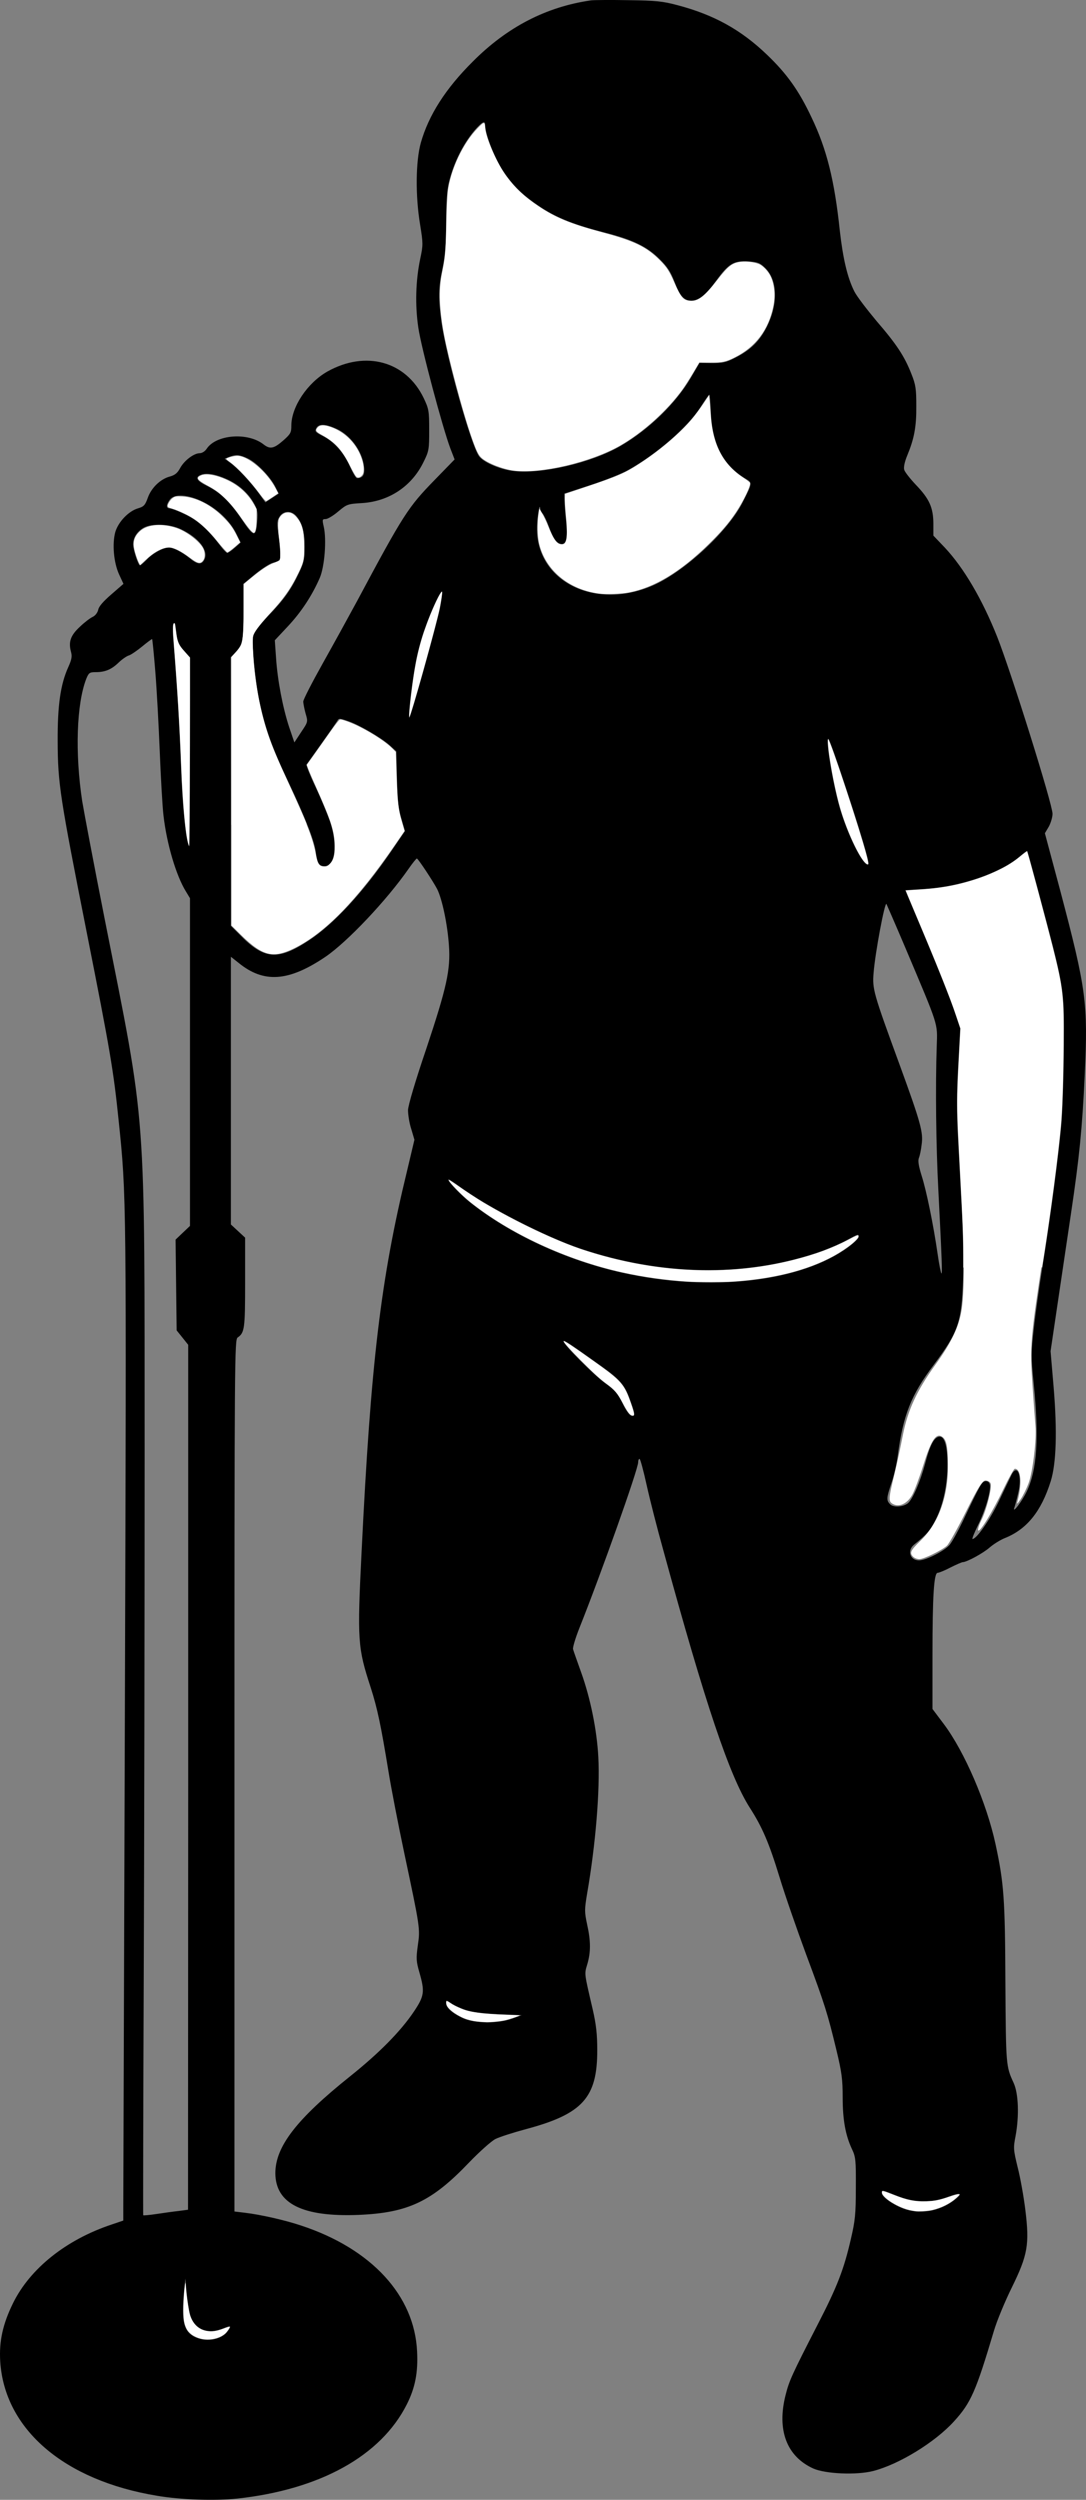 <?xml version="1.0" encoding="UTF-8" standalone="no"?>
<svg
   version="1.0"
   width="610.646pt"
   height="1404.384pt"
   viewBox="0 0 610.646 1404.384"
   preserveAspectRatio="xMidYMid"
   id="svg1"
   xmlns="http://www.w3.org/2000/svg"
   xmlns:svg="http://www.w3.org/2000/svg">
  <rect x="0" y="0" width="610.646" height="1404.384" fill="#808080" stroke="none"/>
  <defs
     id="defs1" />
  <g
     transform="matrix(0.1,0,0,-0.1,-162.174,1488.609)"
     fill="#000000"
     stroke="none"
     id="g1">
    <path
       d="m 4945,14884 c -252,-36 -472,-150 -665,-344 -153,-152 -248,-301 -292,-456 -29,-104 -31,-299 -4,-460 17,-105 17,-115 1,-190 -26,-123 -30,-262 -11,-389 16,-111 136,-561 180,-678 l 24,-62 -113,-116 c -148,-152 -174,-191 -435,-679 -46,-85 -133,-243 -193,-350 -60,-107 -110,-204 -110,-215 0,-11 6,-41 13,-67 14,-47 14,-47 -25,-105 l -38,-58 -29,85 c -36,109 -66,265 -74,390 l -7,99 74,79 c 75,80 136,173 179,272 27,63 39,215 22,288 -9,39 -8,42 11,42 11,0 43,19 71,43 49,41 53,42 136,47 150,10 276,94 342,228 32,64 33,72 33,182 0,108 -2,119 -31,180 -100,207 -326,269 -541,149 -113,-64 -203,-199 -203,-304 0,-39 -4,-47 -46,-84 -53,-46 -74,-50 -111,-21 -89,69 -266,55 -319,-25 -9,-14 -26,-25 -39,-25 -33,0 -87,-41 -110,-83 -15,-28 -29,-40 -58,-48 -53,-14 -104,-63 -124,-119 -15,-42 -22,-50 -56,-60 -53,-16 -110,-76 -127,-133 -18,-66 -9,-171 21,-237 l 25,-54 -68,-59 c -45,-39 -71,-68 -74,-87 -4,-16 -16,-32 -30,-39 -14,-6 -47,-31 -73,-56 -53,-49 -65,-85 -50,-141 7,-25 4,-43 -15,-85 -44,-97 -61,-214 -60,-419 1,-237 13,-312 164,-1075 132,-666 150,-773 179,-1055 44,-422 44,-423 35,-3290 -5,-1504 -9,-2770 -9,-2812 v -77 l -65,-22 c -256,-85 -459,-247 -555,-442 -57,-116 -79,-213 -72,-327 24,-381 359,-669 882,-755 135,-23 324,-29 450,-16 467,51 808,240 954,529 47,93 64,179 58,297 -14,315 -257,578 -652,708 -89,30 -230,62 -317,72 l -58,7 v 2449 c 0,2366 1,2448 18,2461 39,27 42,49 42,309 v 252 l -40,37 -40,37 v 752 752 l 43,-34 c 142,-116 282,-106 489,34 122,83 343,316 467,494 23,33 44,59 47,58 9,-4 91,-128 114,-172 28,-56 58,-198 66,-316 10,-137 -13,-238 -127,-580 -62,-182 -102,-318 -103,-345 0,-25 7,-73 18,-106 l 18,-61 -41,-173 c -149,-612 -204,-1079 -256,-2140 -25,-503 -22,-540 51,-764 38,-118 58,-215 100,-471 14,-88 54,-295 89,-460 89,-420 90,-423 76,-519 -10,-72 -9,-89 9,-151 31,-108 28,-132 -31,-220 -74,-110 -194,-232 -358,-363 -303,-242 -421,-396 -421,-545 1,-171 153,-247 470,-234 277,12 410,75 620,295 59,61 124,119 147,131 24,12 102,37 173,56 318,85 401,177 400,445 0,87 -6,142 -25,225 -49,211 -48,199 -31,256 20,68 20,130 -1,224 -15,71 -15,82 0,173 48,276 73,581 63,767 -8,153 -45,333 -97,477 -22,62 -43,120 -45,129 -3,8 13,62 36,120 123,308 330,891 330,930 0,11 3,19 8,19 4,0 22,-66 40,-148 18,-81 60,-246 94,-367 236,-863 372,-1267 486,-1445 70,-109 108,-197 167,-390 31,-102 99,-297 150,-435 105,-281 120,-330 170,-537 30,-124 35,-164 35,-265 0,-127 16,-213 52,-290 21,-44 23,-61 22,-218 0,-149 -4,-185 -28,-288 -39,-170 -77,-268 -185,-477 -146,-284 -162,-319 -182,-399 -50,-197 6,-345 156,-413 68,-30 242,-38 336,-14 145,37 348,161 455,279 95,104 123,168 224,507 17,58 63,168 101,245 90,183 100,242 76,437 -9,73 -28,180 -43,238 -24,99 -25,109 -12,175 21,113 17,240 -11,300 -43,93 -43,99 -46,560 -2,474 -8,561 -56,783 -50,229 -173,516 -290,672 l -64,85 v 305 c 0,328 8,460 29,460 7,0 40,13 72,30 32,16 64,30 69,30 23,0 116,51 151,82 22,19 59,42 83,52 125,49 207,149 261,321 31,100 37,279 16,530 l -17,200 40,270 c 22,149 56,376 75,505 47,315 63,477 77,777 19,404 9,480 -137,1033 l -87,325 22,37 c 11,20 21,53 21,72 0,54 -232,794 -311,994 -84,211 -188,388 -295,502 l -64,67 v 69 c -1,89 -22,137 -99,217 -32,34 -62,72 -65,84 -4,13 2,44 17,80 39,94 52,161 51,278 0,95 -3,119 -27,179 -39,100 -83,167 -197,299 -55,66 -112,140 -125,167 -38,76 -63,181 -81,339 -30,285 -74,460 -159,637 -71,151 -139,246 -251,353 -146,140 -298,224 -503,278 -83,22 -120,26 -276,28 -99,2 -193,1 -210,-1 z m -595,-703 c 0,-49 54,-185 100,-254 58,-87 113,-140 215,-207 91,-59 187,-97 355,-140 159,-40 240,-79 311,-150 43,-42 62,-72 83,-126 31,-81 54,-107 95,-107 41,0 82,33 141,114 68,93 97,111 177,107 55,-4 67,-8 97,-37 70,-68 74,-200 11,-328 -41,-82 -93,-134 -182,-178 -48,-25 -70,-29 -128,-29 l -70,1 -50,-85 c -83,-141 -233,-287 -390,-379 -167,-98 -455,-164 -614,-142 -76,11 -165,51 -187,84 -47,71 -181,552 -209,745 -19,139 -19,197 5,309 15,71 20,133 20,255 0,106 5,182 15,224 28,118 87,233 158,310 35,37 47,40 47,13 z m 1268,-1599 c 6,-188 69,-310 199,-387 36,-21 35,-24 -19,-130 -81,-160 -317,-381 -494,-463 -329,-151 -669,15 -663,322 1,56 15,140 18,107 0,-8 7,-22 14,-30 8,-9 24,-43 36,-76 25,-68 46,-95 72,-95 26,0 33,38 24,128 -5,43 -9,95 -9,116 l -1,39 147,48 c 80,26 177,64 213,85 159,89 333,240 405,352 25,39 47,71 50,71 3,1 6,-38 8,-87 z m -2102,-106 c 86,-40 154,-143 154,-232 0,-30 -13,-44 -41,-44 -6,0 -23,29 -39,64 -35,79 -89,140 -152,172 -43,22 -47,27 -38,44 14,27 53,25 116,-4 z m -500,-166 c 50,-24 124,-101 153,-157 l 20,-40 -38,-25 -37,-24 -38,52 c -47,64 -121,143 -161,171 l -30,22 25,10 c 38,15 60,13 106,-9 z m -121,-115 c 64,-28 119,-75 152,-132 22,-37 25,-53 21,-104 -7,-94 -18,-93 -88,11 -70,102 -121,150 -197,188 -57,28 -66,48 -30,61 30,12 82,3 142,-24 z m -128,-130 c 80,-40 151,-109 185,-180 l 23,-47 -33,-29 c -18,-16 -37,-29 -42,-29 -5,0 -22,17 -37,37 -71,93 -128,145 -199,179 -39,19 -79,34 -88,34 -20,0 -21,19 0,48 25,36 104,31 191,-13 z m 520,-77 c 34,-39 48,-89 48,-173 0,-69 -4,-89 -32,-147 -44,-93 -84,-150 -174,-243 -48,-51 -79,-93 -83,-112 -10,-43 11,-258 36,-373 31,-147 72,-259 160,-444 98,-207 146,-331 155,-394 8,-63 19,-82 48,-82 62,0 77,118 32,252 -15,42 -51,129 -81,193 -31,65 -53,121 -51,126 3,4 42,58 85,119 44,62 84,119 89,127 7,14 13,14 57,-1 62,-20 187,-93 237,-137 l 37,-34 4,-155 c 3,-120 8,-171 25,-224 l 20,-69 -76,-111 c -162,-236 -325,-412 -466,-504 -174,-114 -251,-107 -389,35 l -48,48 v 754 l -1,754 24,26 c 44,46 47,63 47,228 v 159 l 68,56 c 37,30 82,59 100,63 19,4 36,13 39,21 3,8 0,59 -7,114 -12,89 -11,101 4,124 21,33 65,35 93,4 z m -646,-76 c 102,-49 156,-122 129,-171 -15,-29 -39,-26 -80,8 -45,36 -93,61 -120,61 -30,0 -91,-33 -124,-69 -17,-17 -33,-31 -37,-31 -10,0 -39,89 -39,119 1,38 23,72 61,93 47,25 147,21 210,-10 z m 1454,-444 c -19,-94 -166,-620 -172,-614 -7,7 18,219 38,318 10,53 32,134 49,180 37,107 93,225 98,210 2,-6 -4,-49 -13,-94 z m -1480,-151 c 5,-36 16,-59 41,-86 l 34,-38 v -533 c 0,-294 -2,-531 -4,-529 -17,17 -38,221 -46,445 -8,222 -21,440 -45,735 -2,36 -2,69 3,73 4,4 8,2 9,-6 1,-7 5,-35 8,-61 z m -120,-203 c 8,-98 19,-300 25,-449 6,-148 15,-310 21,-360 18,-159 71,-338 126,-427 l 23,-38 v -920 -921 l -40,-38 -41,-39 3,-255 3,-255 33,-41 32,-40 V 4901 l -1,-2429 -52,-7 c -29,-3 -85,-11 -125,-17 -40,-6 -74,-9 -75,-7 -1,2 0,607 3,1344 3,737 5,2051 5,2920 -1,2004 13,1820 -225,3020 -60,303 -116,600 -126,660 -41,270 -32,547 23,688 14,34 19,37 53,37 53,0 89,15 130,55 19,18 45,36 57,39 12,4 46,27 75,51 29,24 54,42 55,41 2,-2 10,-83 18,-182 z m 3874,-627 c 89,-267 143,-449 136,-456 -22,-21 -104,134 -154,293 -40,123 -91,423 -71,411 5,-3 45,-114 89,-248 z m 1082,-573 c 159,-597 154,-567 153,-899 -1,-148 -7,-340 -13,-425 -13,-166 -64,-554 -111,-840 -15,-96 -36,-242 -45,-325 -16,-140 -16,-161 -1,-311 31,-307 19,-486 -39,-607 -26,-55 -82,-128 -70,-92 4,11 14,48 22,83 24,97 -5,171 -39,100 -9,-18 -41,-85 -71,-148 -49,-102 -124,-210 -147,-210 -4,0 10,35 31,78 41,82 72,188 67,225 -2,14 -10,22 -23,22 -21,0 -32,-19 -131,-228 -26,-54 -58,-112 -72,-129 -29,-35 -134,-88 -173,-88 -50,0 -68,55 -28,88 74,59 92,81 124,145 42,85 65,198 64,310 0,98 -16,152 -43,152 -30,0 -54,-43 -82,-150 -27,-101 -70,-201 -97,-224 -26,-21 -82,-25 -100,-6 -22,22 -21,35 7,119 14,39 30,109 36,156 30,225 74,338 201,507 140,187 158,240 166,483 3,91 0,258 -6,373 -6,114 -16,300 -22,415 -9,156 -8,258 1,414 l 11,206 -35,104 c -19,56 -88,231 -154,388 l -120,285 112,7 c 197,12 425,90 531,182 22,19 41,33 43,31 1,-1 25,-87 53,-191 z m -740,-349 c 192,-454 182,-423 178,-555 -8,-223 -4,-568 9,-810 20,-392 23,-474 17,-468 -3,3 -13,52 -21,109 -24,165 -63,356 -90,440 -17,55 -22,84 -15,101 5,12 12,46 15,74 10,68 -5,123 -124,449 -148,404 -154,425 -146,517 9,112 62,395 72,386 1,-2 49,-111 105,-243 z M 4203,8222 c 156,-116 489,-286 683,-351 452,-152 917,-160 1324,-25 58,19 133,51 168,70 71,39 72,39 72,21 0,-8 -26,-33 -57,-56 -266,-197 -776,-255 -1272,-145 -317,70 -637,219 -862,400 -60,49 -129,124 -114,124 3,0 29,-17 58,-38 z m 804,-1014 c 98,-70 125,-101 152,-172 34,-92 37,-109 15,-104 -12,2 -32,29 -52,71 -28,56 -45,75 -97,112 -64,46 -235,218 -235,236 0,10 35,-13 217,-143 z M 4240,3594 c 37,-12 98,-20 185,-24 l 130,-5 -55,-20 c -80,-28 -208,-27 -275,3 -60,28 -95,59 -95,84 0,19 1,19 28,0 15,-11 52,-28 82,-38 z M 6665,2550 c 100,-40 194,-41 290,-5 72,27 83,20 31,-20 -83,-63 -194,-81 -286,-46 -60,23 -120,66 -120,87 0,18 -3,19 85,-16 z M 2690,1884 c 24,-84 98,-116 187,-79 43,18 48,16 26,-14 -32,-47 -114,-64 -178,-37 -70,29 -85,90 -68,261 l 7,70 7,-78 c 4,-43 12,-98 19,-123 z"
       id="path1" />
  </g>
  <path
     style="fill:#ffffff;stroke-width:0.411"
     d="m 288.873,264.396 c -6.267,-0.815 -14.846,-4.196 -18.095,-7.131 -1.924,-1.738 -3.231,-4.579 -6.355,-13.804 -4.67,-13.792 -12.011,-41.377 -14.658,-55.078 -2.739,-14.177 -3.162,-25.598 -1.286,-34.732 1.83,-8.91 2.092,-11.792 2.465,-27.128 0.203,-8.364 0.568,-16.798 0.811,-18.741 1.56,-12.495 8.625,-27.467 16.941,-35.902 3.65,-3.702 3.778,-3.695 4.163,0.255 0.59,6.054 6.732,19.888 11.977,26.978 4.932,6.666 10.105,11.471 18.115,16.827 9.506,6.355 17.992,9.826 35.554,14.541 18.29,4.91 24.997,8.159 32.607,15.798 3.849,3.864 5.223,5.985 8.057,12.447 3.691,8.416 5.007,9.934 8.892,10.256 4.48,0.372 8.006,-2.327 15.276,-11.693 6.205,-7.994 8.4,-9.66 13.469,-10.223 3.465,-0.385 8.6,0.409 10.73,1.657 1.987,1.165 4.377,3.784 5.577,6.113 2.345,4.552 2.978,11.215 1.664,17.518 -2.729,13.082 -10.005,22.636 -21.695,28.485 -4.952,2.478 -7.025,2.905 -13.829,2.851 l -6.044,-0.048 -3.466,5.832 c -1.907,3.208 -4.529,7.312 -5.827,9.121 -8.619,12.003 -22.408,24.426 -35.274,31.778 -16.333,9.333 -44.684,15.986 -59.769,14.025 z"
     id="path2" />
  <path
     style="fill:#ffffff;stroke-width:0.411"
     d="m 336.655,333.453 c -16.934,-2.284 -29.936,-13.154 -33.496,-28.001 -0.946,-3.945 -1.113,-11.522 -0.365,-16.55 l 0.46,-3.095 1.619,2.685 c 0.891,1.477 2.366,4.569 3.279,6.872 2.847,7.181 4.638,9.866 6.916,10.366 3.724,0.818 4.409,-3.021 3.066,-17.187 -0.352,-3.714 -0.583,-7.732 -0.514,-8.928 l 0.126,-2.175 11.303,-3.784 c 19.008,-6.362 22.713,-8.006 32.149,-14.265 10.747,-7.128 21.545,-16.43 27.986,-24.11 1.631,-1.945 4.443,-5.73 6.25,-8.412 l 3.285,-4.876 0.279,2.821 c 0.153,1.552 0.472,5.596 0.708,8.987 1.139,16.343 6.909,27.203 18.434,34.691 1.83,1.189 3.43,2.43 3.556,2.757 0.573,1.493 -3.542,10.113 -8.025,16.808 -3.891,5.811 -8.361,10.998 -15.417,17.889 -15.7,15.332 -30.286,24.14 -44.552,26.905 -4.227,0.819 -13.114,1.133 -17.05,0.602 z"
     id="path3" />
  <path
     style="fill:#ffffff;stroke-width:0.411"
     d="m 200.031,267.469 c -0.473,-0.602 -1.886,-3.126 -3.139,-5.609 -4.756,-9.422 -8.352,-13.327 -16.326,-17.73 -3.104,-1.714 -3.439,-2.508 -1.766,-4.182 1.323,-1.323 3.603,-1.322 7.355,0.002 8.13,2.869 14.703,9.722 17.365,18.106 1.31,4.127 1.335,7.583 0.063,8.982 -1.438,1.582 -2.541,1.716 -3.553,0.43 z"
     id="path4" />
  <path
     style="fill:#ffffff;stroke-width:0.411"
     d="m 146.542,278.1 c -5.63,-7.628 -12.823,-15.325 -17.376,-18.595 -1.062,-0.763 -1.931,-1.525 -1.931,-1.695 0,-0.574 4.304,-1.752 6.309,-1.727 6.076,0.077 16.549,9.008 21.444,18.287 l 1.453,2.754 -3.096,2.089 c -1.703,1.149 -3.332,2.179 -3.62,2.29 -0.308,0.118 -1.618,-1.282 -3.184,-3.403 z"
     id="path5" />
  <path
     style="fill:#ffffff;stroke-width:0.411"
     d="m 140.286,297.203 c -0.995,-1.187 -2.897,-3.73 -4.226,-5.652 -3.61,-5.221 -6.328,-8.512 -9.699,-11.741 -3.372,-3.23 -5.22,-4.558 -9.945,-7.142 -5.71,-3.123 -6.406,-4.326 -3.265,-5.642 4.505,-1.887 15.6,1.816 22.186,7.404 3.143,2.667 5.496,5.482 7.437,8.9 l 1.518,2.672 -0.024,5.138 c -0.025,5.273 -0.605,8.221 -1.621,8.221 -0.304,0 -1.367,-0.971 -2.363,-2.158 z"
     id="path6" />
  <path
     style="fill:#ffffff;stroke-width:0.411"
     d="m 126.145,308.703 c -0.91,-0.956 -2.841,-3.216 -4.29,-5.022 -3.823,-4.764 -8.673,-9.389 -12.548,-11.967 -3.39,-2.255 -9.151,-4.99 -12.535,-5.95 -2.792,-0.792 -2.987,-1.127 -1.907,-3.266 0.509,-1.007 1.573,-2.268 2.364,-2.801 1.326,-0.893 1.745,-0.954 5.343,-0.772 7.866,0.398 16.568,4.915 23.661,12.282 3.432,3.564 4.826,5.543 7.107,10.087 l 1.693,3.371 -2.421,2.131 c -1.332,1.172 -2.959,2.472 -3.617,2.888 l -1.195,0.757 z"
     id="path7" />
  <path
     style="fill:#ffffff;stroke-width:0.411"
     d="m 77.94,315.86 c -0.461,-0.903 -1.318,-3.275 -1.904,-5.269 -1.679,-5.712 -0.887,-9.043 2.951,-12.421 4.109,-3.617 12.482,-4.229 20.404,-1.492 5.706,1.971 13.03,7.634 14.903,11.52 1.08,2.242 1.058,5.163 -0.051,6.649 -1.608,2.155 -2.933,1.877 -7.605,-1.595 -4.996,-3.713 -8.961,-5.671 -11.482,-5.671 -3.845,0 -8.482,2.473 -13.483,7.19 l -2.895,2.731 z"
     id="path8" />
  <path
     style="fill:#ffffff;stroke-width:0.411"
     d="m 130.112,416.296 v -47.067 l 2.302,-2.504 c 1.266,-1.377 2.657,-3.307 3.091,-4.287 1.161,-2.625 1.572,-8.348 1.584,-22.068 l 0.011,-12.22 4.008,-3.312 c 5.766,-4.765 9.745,-7.413 12.813,-8.527 1.476,-0.536 2.92,-1.17 3.208,-1.409 0.717,-0.595 0.678,-5.909 -0.09,-12.064 -0.775,-6.21 -0.789,-10.181 -0.042,-11.616 0.939,-1.804 2.521,-3.012 4.248,-3.244 1.975,-0.265 3.6,0.5 5.387,2.535 3.26,3.713 4.321,7.85 4.327,16.862 0.007,7.793 -0.264,8.79 -4.719,17.489 -3.263,6.372 -7.396,12.086 -13.514,18.682 -5.628,6.068 -9.008,10.303 -9.995,12.525 -0.745,1.677 -0.794,2.418 -0.563,8.426 0.626,16.271 3.68,33.529 8.466,47.826 2.477,7.4 5.121,13.705 11.804,28.143 4.697,10.148 10.013,22.197 10.013,22.694 0,0.11 -9.526,0.2 -21.168,0.2 h -21.168 z"
     id="path9" />
  <path
     style="fill:#ffffff;stroke-width:0.411"
     d="m 151.28,535.844 c -4.558,-0.977 -9.058,-3.995 -15.716,-10.541 l -5.452,-5.36 v -75.401 -75.401 l 2.325,-2.511 c 1.279,-1.381 2.67,-3.29 3.091,-4.243 1.137,-2.57 1.549,-8.389 1.561,-22.021 l 0.011,-12.224 3.957,-3.277 c 5.684,-4.707 9.789,-7.437 12.864,-8.553 1.476,-0.536 2.92,-1.17 3.208,-1.409 0.717,-0.595 0.678,-5.909 -0.09,-12.064 -0.775,-6.21 -0.789,-10.181 -0.042,-11.616 0.939,-1.804 2.521,-3.012 4.248,-3.244 1.975,-0.265 3.6,0.5 5.387,2.535 3.22,3.667 4.308,7.843 4.34,16.656 0.028,7.781 -0.285,8.979 -4.519,17.272 -3.459,6.777 -7.427,12.305 -13.712,19.104 -5.733,6.202 -9.043,10.344 -10.011,12.525 -0.743,1.675 -0.793,2.426 -0.566,8.426 0.553,14.568 3.317,31.317 7.328,44.402 2.588,8.443 5.235,14.849 14.013,33.91 9.234,20.052 12.585,28.893 14.087,37.168 1.019,5.614 1.892,6.813 4.965,6.813 1.244,0 1.815,-0.3 3.061,-1.61 1.951,-2.051 2.655,-4.731 2.598,-9.899 -0.088,-8.087 -1.963,-14.024 -10.318,-32.677 -1.924,-4.295 -3.929,-8.949 -4.456,-10.342 l -0.958,-2.532 4.298,-6.009 c 2.364,-3.305 6.437,-9.055 9.053,-12.779 2.934,-4.178 5.019,-6.77 5.445,-6.77 1.445,0 7.243,2.213 11.382,4.345 7.815,4.025 14.778,8.689 18.169,12.17 l 1.73,1.776 0.44,13.359 c 0.49,14.867 0.962,18.91 3.046,26.083 l 1.428,4.915 -5.371,7.827 c -21.397,31.179 -39.482,49.692 -56.847,58.194 -5.828,2.853 -10.242,3.801 -13.975,3.001 z"
     id="path10" />
  <path
     style="fill:#ffffff;stroke-width:0.152"
     d="m 105.93,474.138 c -1.623,-5.07 -3.225,-22.431 -4.065,-44.062 -0.891,-22.935 -2.019,-41.674 -4.108,-68.22 -0.628,-7.981 -0.634,-10.948 -0.025,-11.557 0.485,-0.485 0.659,0.041 1.072,3.249 0.526,4.079 0.806,5.566 1.317,6.976 0.75,2.071 1.493,3.119 4.903,6.915 l 1.797,2.001 -0.008,23.611 c -0.007,29.389 -0.276,80.365 -0.43,81.388 l -0.114,0.762 z"
     id="path11" />
  <path
     style="fill:#ffffff;stroke-width:0.153"
     d="m 230.124,402.566 c -0.191,-0.499 0.325,-6.448 1.127,-12.992 2.124,-17.328 4.254,-26.912 8.616,-38.767 2.757,-7.494 6.353,-15.468 7.994,-17.729 0.677,-0.933 0.83,-0.85 0.707,0.381 -0.175,1.754 -0.848,5.959 -1.324,8.278 -1.643,8.007 -12.613,47.823 -16.175,58.709 -0.419,1.28 -0.785,2.327 -0.813,2.327 -0.029,0 -0.087,-0.093 -0.131,-0.207 z"
     id="path12" />
  <path
     style="fill:#ffffff;stroke-width:0.231"
     d="m 486.739,484.898 c -3.231,-2.837 -9.185,-15.121 -13.124,-27.077 -2.7,-8.195 -5.525,-21.027 -7.286,-33.09 -0.687,-4.707 -1.015,-9.646 -0.625,-9.404 1.269,0.784 17.984,51.386 21.587,65.349 1.292,5.008 1.194,5.756 -0.553,4.222 z"
     id="path13" />
  <path
     style="fill:#ffffff;stroke-width:0.231"
     d="m 541.655,704.779 c 0,-10.135 -0.265,-16.806 -1.855,-46.847 -1.969,-37.215 -1.979,-38.709 -0.448,-67.179 l 0.697,-12.963 -2.184,-6.474 c -4.085,-12.107 -9.811,-26.429 -24.416,-61.065 -2.303,-5.462 -4.162,-9.956 -4.13,-9.985 0.032,-0.03 2.765,-0.223 6.074,-0.43 12.504,-0.78 20.241,-2.026 29.636,-4.774 11.869,-3.471 21.185,-7.953 28.097,-13.52 1.591,-1.281 3.222,-2.562 3.625,-2.846 l 0.733,-0.517 0.357,1.101 c 1.118,3.452 10.923,40.136 14.148,52.934 5.794,22.993 6.273,27.321 6.049,54.609 -0.181,22.11 -0.663,36.394 -1.56,46.279 -1.44,15.871 -5.677,48.186 -9.528,72.658 l -0.983,6.248 -22.156,0.059 -22.156,0.059 z"
     id="path14" />
  <path
     style="fill:#ffffff;stroke-width:1.104"
     d="m 513.478,874.607 c -2.185,-2.185 -1.585,-3.474 4.289,-9.208 10.095,-9.854 15.472,-24.9 15.258,-42.694 -0.127,-10.618 -0.877,-14.028 -3.439,-15.644 -3.287,-2.073 -6.027,2.105 -10.29,15.696 -2.22,7.077 -5.059,14.701 -6.309,16.943 -2.774,4.977 -7.267,7.187 -10.782,5.306 -2.775,-1.485 -2.716,-2.63 0.914,-17.665 1.246,-5.163 3.28,-14.585 4.52,-20.939 2.744,-14.067 7.894,-25.237 18.259,-39.602 9.307,-12.899 13.494,-21.788 14.916,-31.672 1.647,-11.439 1.427,-37.547 -0.651,-77.383 -1.436,-27.528 -1.618,-40.32 -0.818,-57.426 l 1.029,-22.008 -2.914,-8.835 c -2.825,-8.565 -18.777,-48.518 -24.649,-61.737 -1.593,-3.586 -2.765,-6.615 -2.606,-6.732 0.16,-0.117 5.782,-0.79 12.494,-1.496 6.712,-0.706 15.905,-2.309 20.43,-3.562 9.408,-2.605 24.102,-9.326 29.704,-13.587 2.094,-1.593 4.151,-2.522 4.571,-2.065 0.646,0.703 10.487,37.051 17.269,63.779 1.708,6.733 1.957,13.001 1.923,48.591 -0.042,44.782 -0.702,52.254 -9.851,111.539 -7.288,47.224 -7.681,51.862 -6.227,73.439 0.716,10.629 1.488,21.229 1.714,23.555 0.7,7.197 -1.542,25.878 -3.835,31.954 -1.2,3.18 -3.227,7.273 -4.503,9.095 -2.187,3.121 -2.281,3.153 -1.622,0.552 2.497,-9.847 1.763,-17.67 -1.659,-17.67 -0.497,0 -3.343,5.094 -6.325,11.32 -6.229,13.003 -13.673,25.11 -14.294,23.247 -0.233,-0.699 0.579,-3.235 1.804,-5.636 2.818,-5.524 6.093,-18.406 5.243,-20.622 -0.355,-0.925 -1.652,-1.682 -2.882,-1.682 -1.783,0 -4.006,3.532 -10.952,17.393 -4.793,9.566 -9.642,18.224 -10.774,19.239 -2.941,2.636 -13.04,7.542 -15.526,7.542 -1.157,0 -2.7,-0.596 -3.429,-1.325 z"
     id="path15" />
  <path
     style="fill:#ffffff;stroke-width:0.261"
     d="m 386.377,719.994 c -12.249,-0.792 -24.874,-2.585 -36.707,-5.215 -31.018,-6.892 -62.938,-21.658 -85.17,-39.398 -4.91,-3.918 -12.649,-11.903 -12.084,-12.468 0.078,-0.078 1.418,0.744 2.978,1.827 5.413,3.758 13.301,8.966 16.16,10.667 18.433,10.972 41.404,21.844 56.693,26.833 39.823,12.994 80.557,14.947 117.601,5.639 12.711,-3.194 21.659,-6.495 31.687,-11.689 3.796,-1.967 4.75,-2.365 5.023,-2.096 1.286,1.264 -5.572,6.983 -13.824,11.527 -14.487,7.979 -33.607,12.83 -56.71,14.389 -4.579,0.309 -20.778,0.299 -25.648,-0.016 z"
     id="path16" />
  <path
     style="fill:#ffffff;stroke-width:0.261"
     d="m 354.401,794.714 c -0.96,-0.755 -2.382,-2.939 -4.322,-6.638 -2.767,-5.275 -4.458,-7.29 -8.769,-10.446 -3.824,-2.8 -7.249,-5.911 -14.512,-13.18 -6.268,-6.273 -10.133,-10.598 -9.784,-10.948 0.337,-0.337 5.094,2.822 16.981,11.278 15.386,10.945 17.048,12.833 20.761,23.581 2.03,5.876 2.168,6.9 0.931,6.9 -0.324,0 -0.903,-0.246 -1.285,-0.547 z"
     id="path17" />
  <path
     style="fill:#ffffff;stroke-width:0.235"
     d="m 112.757,1313.838 c -3.898,-1.022 -6.695,-3.082 -8.051,-5.929 -1.24,-2.604 -1.564,-4.814 -1.563,-10.651 0,-5.191 0.667,-14.104 1.087,-14.563 0.119,-0.13 0.204,0.138 0.204,0.644 0,3.442 1.647,14.998 2.502,17.563 1.624,4.866 4.809,7.809 9.325,8.615 2.96,0.528 5.406,0.161 9.832,-1.475 1.639,-0.606 2.943,-0.968 3.061,-0.849 0.28,0.28 -1.546,2.96 -2.679,3.929 -3.258,2.788 -9.063,3.938 -13.72,2.717 z"
     id="path18" />
  <path
     style="fill:#ffffff;stroke-width:0.235"
     d="m 270.28,1135.858 c -3.02,-0.233 -4.909,-0.569 -7.392,-1.315 -4.902,-1.473 -10.563,-5.336 -11.657,-7.954 -0.399,-0.954 -0.443,-2.144 -0.087,-2.363 0.138,-0.085 0.97,0.323 1.848,0.906 1.88,1.25 3.697,2.189 6.398,3.307 4.961,2.052 11.39,2.924 25.355,3.44 3.814,0.141 7.147,0.279 7.405,0.306 0.822,0.088 -6.333,2.47 -8.911,2.968 -2.444,0.471 -7.831,0.985 -9.66,0.921 -0.517,-0.018 -2.002,-0.115 -3.299,-0.215 z"
     id="path19" />
  <path
     style="fill:#ffffff;stroke-width:0.235"
     d="m 514.893,1242.259 c -0.194,-0.047 -1.146,-0.215 -2.116,-0.372 -7.376,-1.194 -17.714,-7.719 -16.799,-10.602 0.205,-0.645 0.682,-0.518 6.441,1.721 8.024,3.119 11.824,3.868 18.534,3.65 4.777,-0.155 6.947,-0.587 12.775,-2.54 2.909,-0.975 4.494,-1.391 5.094,-1.337 l 0.872,0.078 -1.472,1.451 c -3.434,3.383 -8.736,6.102 -14.396,7.38 -1.821,0.411 -7.977,0.805 -8.933,0.572 z"
     id="path20" />
</svg>
